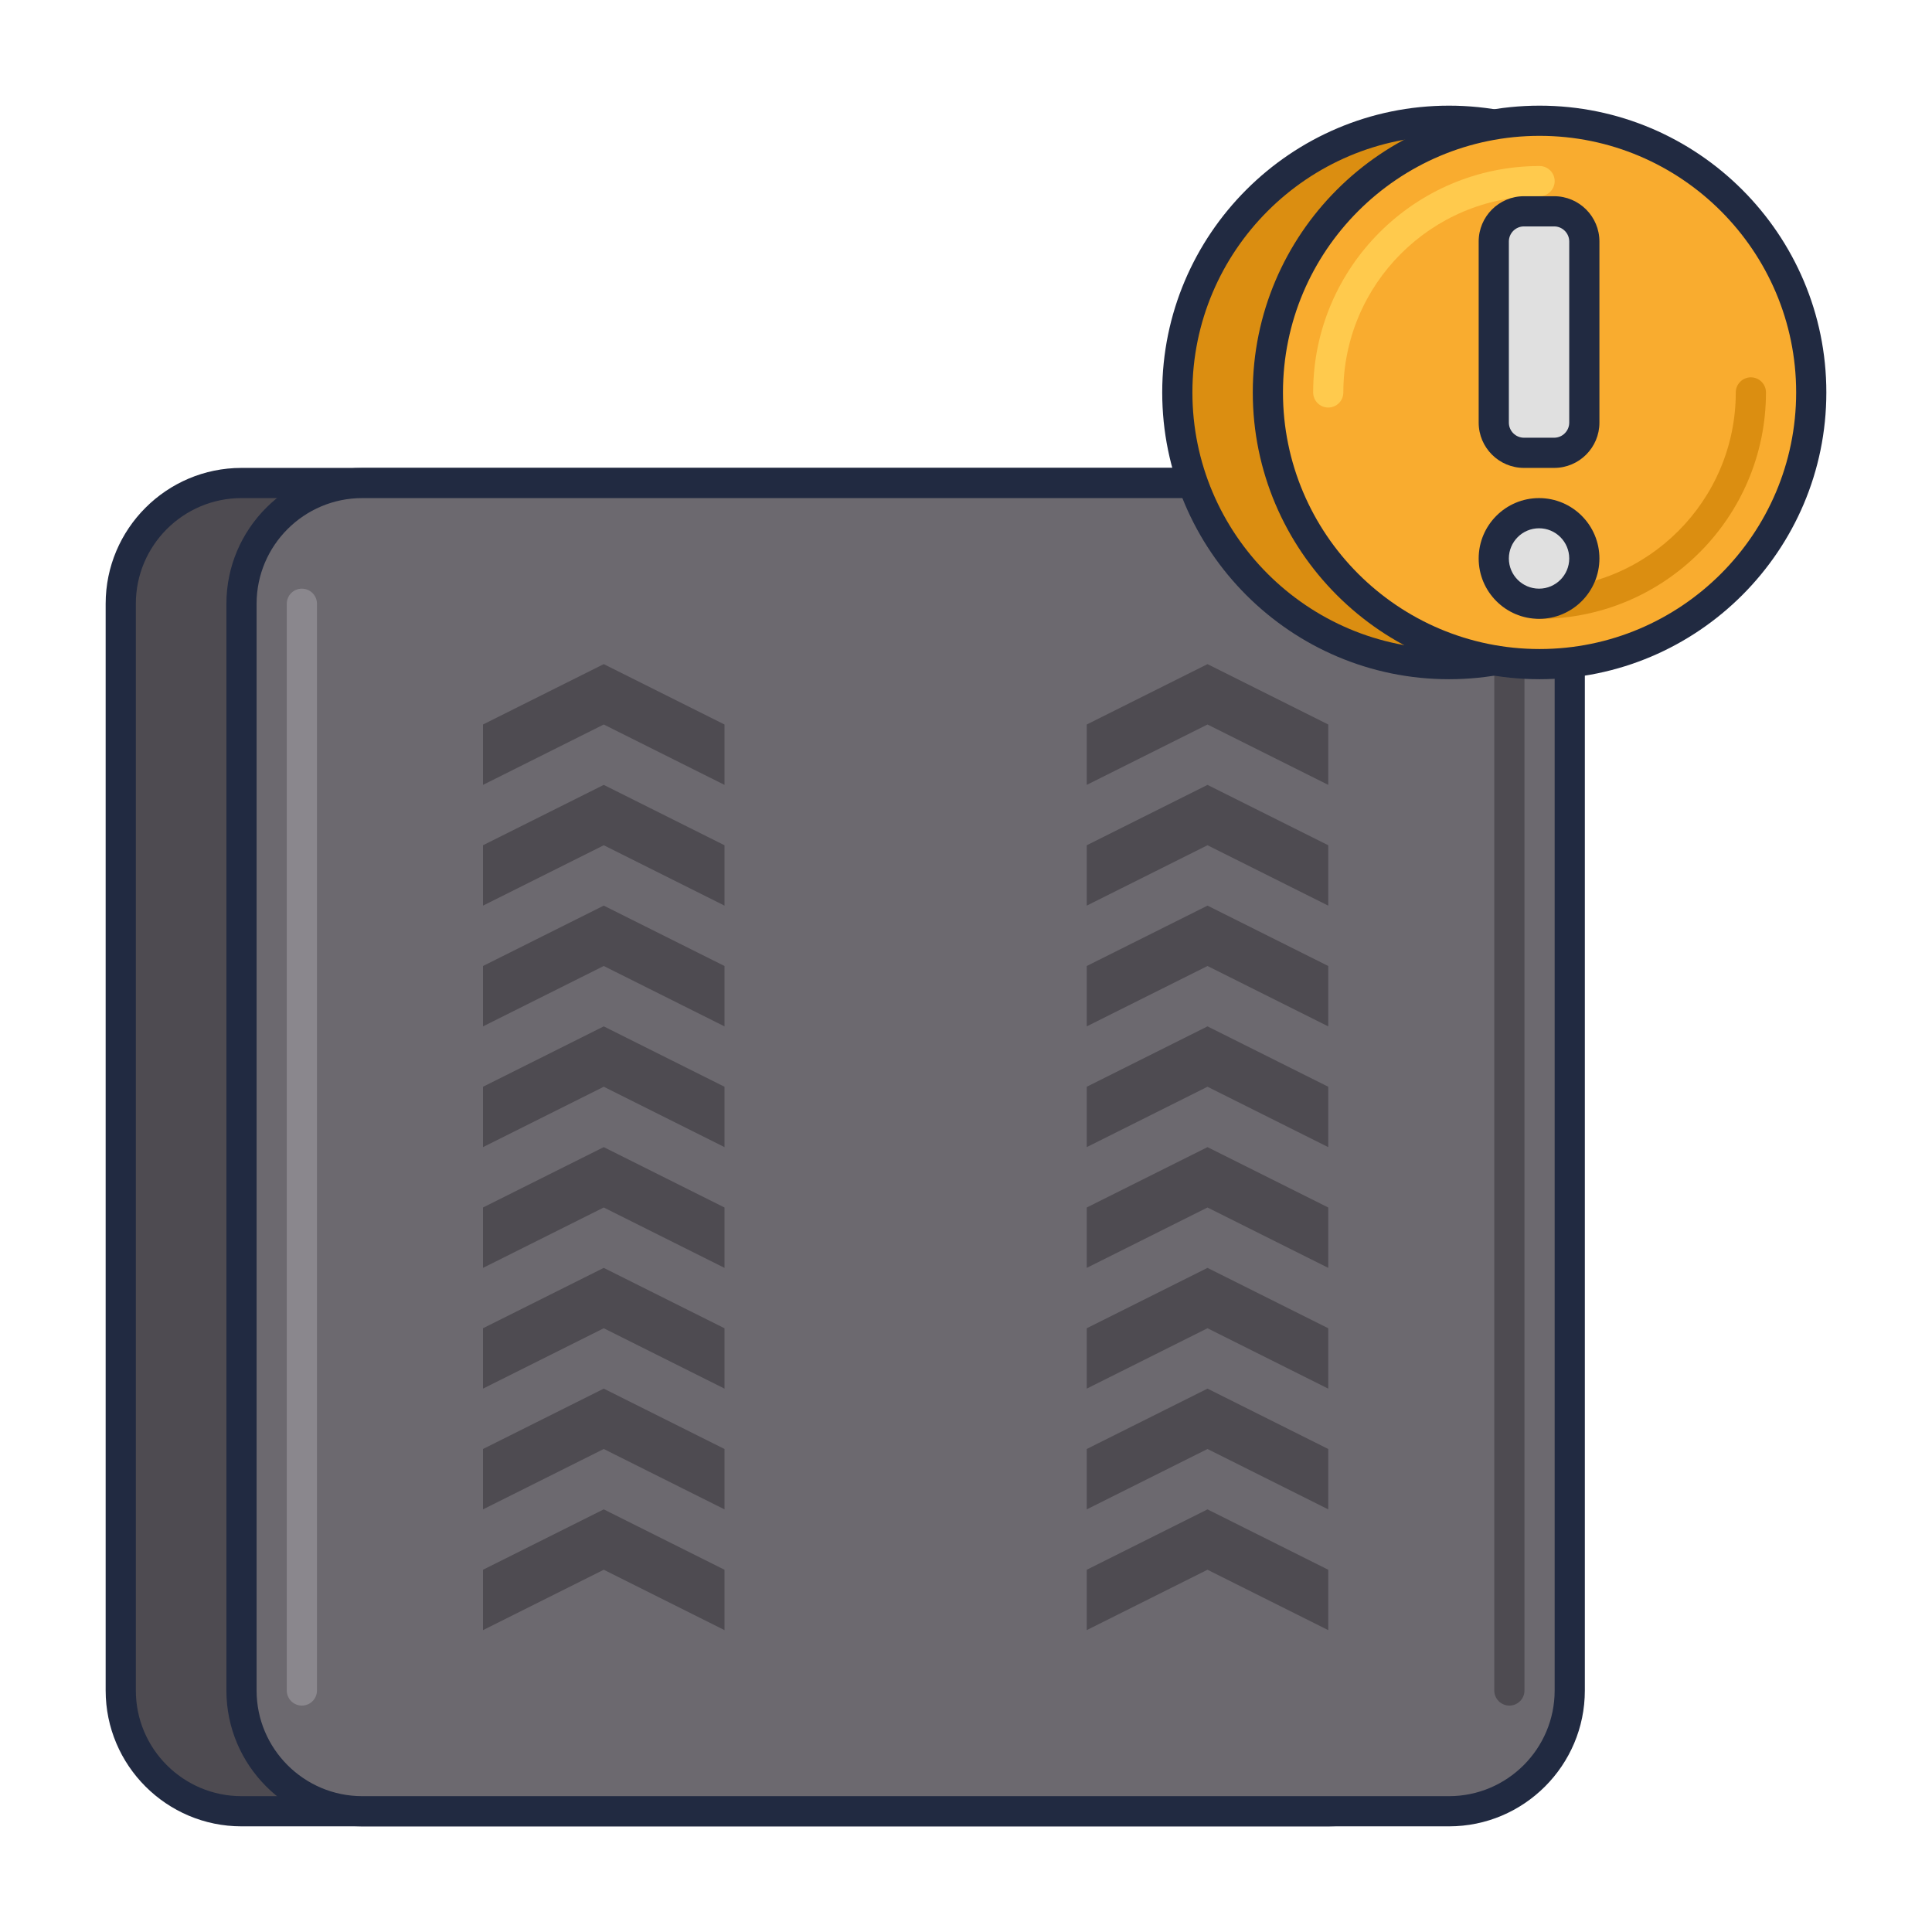 <svg id="Icon_Set" enable-background="new 0 0 64 64" height="512" viewBox="0 0 64 64" width="512" xmlns="http://www.w3.org/2000/svg"><path d="m4 56v-36c0-2.209 1.791-4 4-4h36c2.209 0 4 1.791 4 4v36c0 2.209-1.791 4-4 4h-36c-2.209 0-4-1.791-4-4z" fill="#4e4b51"/><path d="m44 60.5h-36c-2.481 0-4.5-2.019-4.5-4.5v-36c0-2.481 2.019-4.5 4.5-4.5h36c2.481 0 4.5 2.019 4.5 4.5v36c0 2.481-2.019 4.5-4.5 4.5zm-36-44c-1.93 0-3.5 1.57-3.5 3.5v36c0 1.93 1.57 3.5 3.5 3.5h36c1.93 0 3.5-1.57 3.5-3.5v-36c0-1.93-1.57-3.5-3.5-3.5z" fill="#212a41"/><path d="m8 56v-36c0-2.209 1.791-4 4-4h36c2.209 0 4 1.791 4 4v36c0 2.209-1.791 4-4 4h-36c-2.209 0-4-1.791-4-4z" fill="#6c696f"/><path d="m48 60.5h-36c-2.481 0-4.5-2.019-4.5-4.5v-36c0-2.481 2.019-4.5 4.5-4.5h36c2.481 0 4.5 2.019 4.5 4.5v36c0 2.481-2.019 4.5-4.5 4.5zm-36-44c-1.93 0-3.5 1.57-3.5 3.5v36c0 1.93 1.57 3.5 3.5 3.5h36c1.93 0 3.5-1.57 3.5-3.5v-36c0-1.93-1.57-3.5-3.5-3.5z" fill="#212a41"/><g fill="#4e4b51"><path d="m50 56.5c-.276 0-.5-.224-.5-.5v-36c0-.276.224-.5.5-.5s.5.224.5.5v36c0 .276-.224.5-.5.5z"/><path d="m20 22-4 2v2l4-2 4 2v-2z"/><path d="m20 26-4 2v2l4-2 4 2v-2z"/><path d="m20 30-4 2v2l4-2 4 2v-2z"/><path d="m20 34-4 2v2l4-2 4 2v-2z"/><path d="m20 38-4 2v2l4-2 4 2v-2z"/><path d="m20 42-4 2v2l4-2 4 2v-2z"/><path d="m20 46-4 2v2l4-2 4 2v-2z"/><path d="m20 50-4 2v2l4-2 4 2v-2z"/><path d="m40 22-4 2v2l4-2 4 2v-2z"/><path d="m40 26-4 2v2l4-2 4 2v-2z"/><path d="m40 30-4 2v2l4-2 4 2v-2z"/><path d="m40 34-4 2v2l4-2 4 2v-2z"/><path d="m40 38-4 2v2l4-2 4 2v-2z"/><path d="m40 42-4 2v2l4-2 4 2v-2z"/><path d="m40 46-4 2v2l4-2 4 2v-2z"/><path d="m40 50-4 2v2l4-2 4 2v-2z"/></g><circle cx="48" cy="13" fill="#db8e11" r="9"/><path d="m48 22.5c-5.238 0-9.5-4.262-9.5-9.5s4.262-9.5 9.5-9.5 9.5 4.262 9.5 9.5-4.262 9.5-9.5 9.5zm0-18c-4.687 0-8.5 3.813-8.5 8.5s3.813 8.5 8.5 8.5 8.5-3.813 8.5-8.5-3.813-8.5-8.5-8.5z" fill="#212a41"/><circle cx="51" cy="13" fill="#f9ac2f" r="9"/><path d="m51 22.5c-5.238 0-9.5-4.262-9.5-9.5s4.262-9.5 9.5-9.5 9.5 4.262 9.5 9.5-4.262 9.5-9.5 9.5zm0-18c-4.687 0-8.5 3.813-8.5 8.5s3.813 8.5 8.5 8.5 8.5-3.813 8.5-8.5-3.813-8.5-8.5-8.5z" fill="#212a41"/><path d="m51 20.5c-.276 0-.5-.224-.5-.5s.224-.5.5-.5c3.584 0 6.5-2.916 6.5-6.5 0-.276.224-.5.5-.5s.5.224.5.5c0 4.136-3.364 7.5-7.5 7.5z" fill="#db8e11"/><path d="m44 13.5c-.276 0-.5-.224-.5-.5 0-4.136 3.364-7.5 7.5-7.5.276 0 .5.224.5.5s-.224.5-.5.5c-3.584 0-6.5 2.916-6.5 6.5 0 .276-.224.5-.5.5z" fill="#ffca4d"/><path d="m51.483 15h-1c-.552 0-1-.448-1-1v-6c0-.552.448-1 1-1h1c.552 0 1 .448 1 1v6c0 .552-.448 1-1 1z" fill="#e0e0e0"/><path d="m51.483 15.5h-1c-.827 0-1.5-.673-1.5-1.5v-6c0-.827.673-1.5 1.5-1.5h1c.827 0 1.5.673 1.5 1.5v6c0 .827-.672 1.5-1.5 1.5zm-1-8c-.275 0-.5.225-.5.5v6c0 .275.225.5.5.5h1c.275 0 .5-.225.5-.5v-6c0-.275-.225-.5-.5-.5z" fill="#212a41"/><circle cx="50.983" cy="18.5" fill="#e0e0e0" r="1.5"/><path d="m50.983 20.5c-1.103 0-2-.897-2-2s.897-2 2-2 2 .897 2 2-.897 2-2 2zm0-3c-.552 0-1 .448-1 1s.448 1 1 1 1-.448 1-1-.448-1-1-1z" fill="#212a41"/><path d="m10 56.5c-.276 0-.5-.224-.5-.5v-36c0-.276.224-.5.5-.5s.5.224.5.5v36c0 .276-.224.5-.5.5z" fill="#8a878d"/></svg>